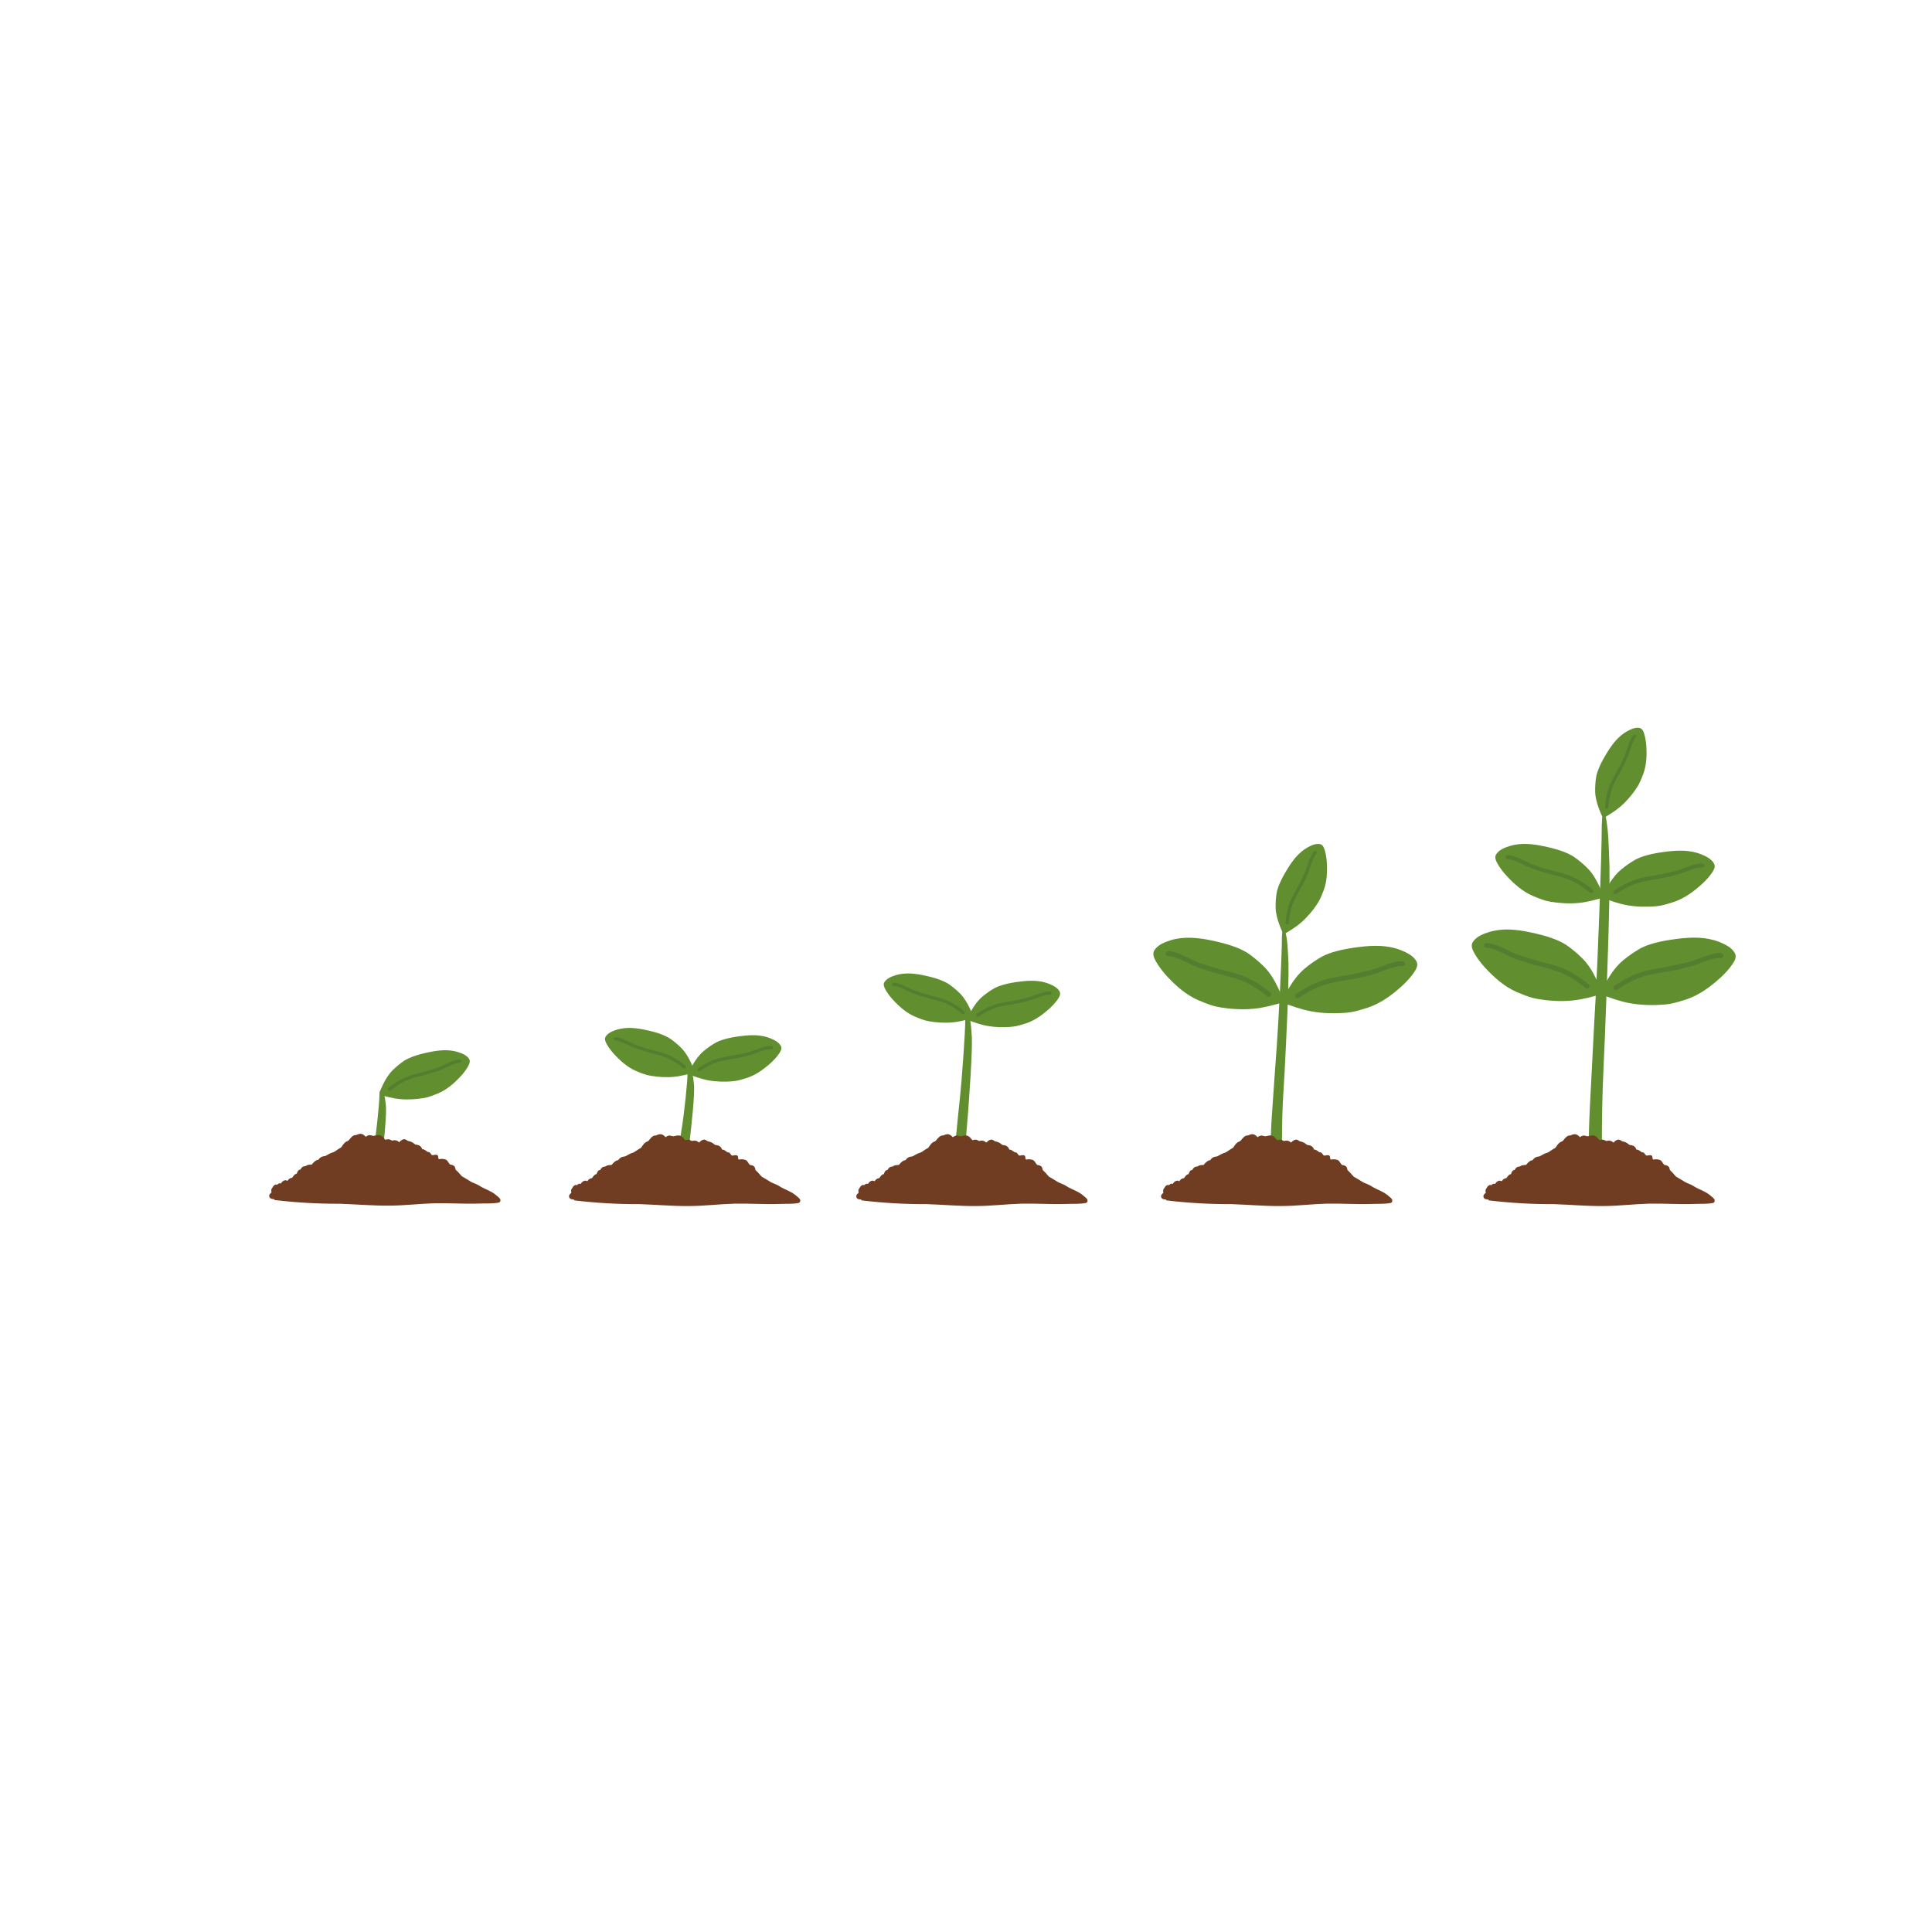 <svg xmlns="http://www.w3.org/2000/svg" xmlns:xlink="http://www.w3.org/1999/xlink" width="500" zoomAndPan="magnify" viewBox="0 0 375 375" height="500" preserveAspectRatio="xMidYMid meet" version="1.0"><defs><clipPath id="191ddb07fc"><path d="M 52.156 220 L 98 220 L 98 234.133 L 52.156 234.133 Z M 52.156 220 " clip-rule="nonzero"/></clipPath><clipPath id="4dd5e49dd8"><path d="M 110 220 L 156 220 L 156 234.133 L 110 234.133 Z M 110 220 " clip-rule="nonzero"/></clipPath><clipPath id="3f8856ee58"><path d="M 166 220 L 212 220 L 212 234.133 L 166 234.133 Z M 166 220 " clip-rule="nonzero"/></clipPath><clipPath id="4761c6c79e"><path d="M 225 220 L 271 220 L 271 234.133 L 225 234.133 Z M 225 220 " clip-rule="nonzero"/></clipPath><clipPath id="c83c599e3a"><path d="M 309 141.133 L 320 141.133 L 320 159 L 309 159 Z M 309 141.133 " clip-rule="nonzero"/></clipPath><clipPath id="8b9e9fc0de"><path d="M 287 220 L 333 220 L 333 234.133 L 287 234.133 Z M 287 220 " clip-rule="nonzero"/></clipPath></defs><path fill="#618f2f" d="M 73.773 212.41 C 73.648 212.238 73.641 212.031 73.73 211.844 C 73.91 211.41 74.105 210.98 74.312 210.555 C 74.809 209.523 75.406 208.527 76.223 207.719 C 76.91 207.043 77.656 206.426 78.453 205.887 C 78.996 205.551 79.586 205.285 80.188 205.062 C 81.199 204.691 82.25 204.441 83.305 204.219 C 85.113 203.84 87.039 203.637 88.836 204.188 C 89.652 204.449 90.551 204.773 91.043 205.52 C 91.363 206.012 91.07 206.586 90.816 207.039 C 90.441 207.703 89.969 208.301 89.457 208.863 C 88.199 210.223 86.773 211.488 85.059 212.215 C 84.371 212.504 83.668 212.777 82.949 212.984 C 82.348 213.129 81.73 213.219 81.117 213.285 C 79.586 213.453 78.023 213.461 76.508 213.18 C 75.852 213.059 75.195 212.91 74.551 212.723 C 74.34 212.688 73.906 212.602 73.773 212.41 Z M 73.773 212.41 " fill-opacity="1" fill-rule="nonzero"/><path fill="#557d2f" d="M 89.512 205.863 C 89.363 205.324 87.727 205.988 87.367 206.137 C 86.434 206.543 85.539 207.051 84.559 207.348 C 83.645 207.648 82.73 207.93 81.801 208.168 C 80.688 208.441 79.566 208.715 78.516 209.188 C 77.684 209.559 76.91 210.035 76.168 210.562 C 75.93 210.73 75.707 210.922 75.477 211.102 C 75.383 211.164 75.285 211.242 75.266 211.363 C 75.207 211.633 75.539 211.852 75.758 211.684 C 76.941 210.742 77.98 210.059 79.27 209.566 C 80.254 209.184 81.285 208.961 82.305 208.695 C 83.734 208.289 85.18 207.906 86.512 207.242 C 87.191 206.914 87.875 206.578 88.609 206.383 C 88.773 206.344 88.773 206.34 89.102 206.301 C 89.359 206.324 89.602 206.156 89.512 205.863 Z M 89.512 205.863 " fill-opacity="1" fill-rule="nonzero"/><path fill="#618f2f" d="M 74.922 214.844 C 74.891 214.461 74.758 213.184 74.641 212.805 C 74.609 212.699 74.34 211.723 73.984 211.746 C 73.625 211.77 73.715 212.344 73.648 212.461 C 73.656 214.25 72.941 220.539 72.652 222.32 C 72.375 223.953 72.168 225.586 71.91 227.219 C 71.75 228.262 71.582 229.305 71.508 230.348 C 71.488 230.648 71.473 230.945 71.465 231.246 C 71.461 231.379 71.449 231.516 71.562 231.637 C 71.793 231.891 72.32 231.922 72.75 231.938 C 73.117 231.957 73.504 231.914 73.586 231.664 C 73.68 231.359 73.656 231.047 73.668 230.738 C 73.68 230.066 73.684 229.395 73.727 228.727 C 73.805 227.391 74.004 226.051 74.168 224.715 C 74.398 222.586 75.035 216.977 74.922 214.844 Z M 74.922 214.844 " fill-opacity="1" fill-rule="nonzero"/><g clip-path="url(#191ddb07fc)"><path fill="#713d22" d="M 97.047 232.668 C 96.812 232.344 96.465 232.152 96.184 231.879 C 95.289 231.148 94.16 230.805 93.395 230.359 C 92.809 229.949 92.164 229.695 91.527 229.434 C 91.48 229.406 91.367 229.348 91.336 229.324 C 91.113 229.191 90.891 229.047 90.668 228.91 C 90.473 228.781 89.586 228.285 89.656 228.316 C 89.332 228 89.059 227.609 88.727 227.305 C 88.383 226.961 88.465 227.117 88.406 226.891 C 88.379 226.723 88.359 226.629 88.281 226.484 C 88.172 226.273 88.027 226.258 87.941 226.199 C 87.555 225.926 87.574 226.285 87.188 225.844 C 86.961 225.508 86.809 225.176 86.484 225.059 C 86.109 224.922 85.707 224.914 85.32 224.98 C 85.285 224.988 85.238 224.988 85.203 224.984 C 84.957 224.93 85.207 224.215 84.773 224.16 C 84.527 224.117 84.289 224.148 84.055 224.219 C 84.039 224.223 84.035 224.223 84.027 224.223 C 84.016 224.223 84.012 224.227 84 224.227 C 83.605 224.242 83.57 223.574 83.172 223.602 C 82.992 223.652 82.84 223.426 82.406 223.176 C 82.258 223.078 82.098 223.043 81.945 223.059 C 81.91 222.965 81.871 222.875 81.836 222.797 C 81.582 222.324 81.082 222.172 80.629 222.164 C 80.539 222.105 80.461 222.039 80.379 221.977 C 80.055 221.688 79.66 221.543 79.262 221.465 C 79.137 221.512 78.75 221.027 78.375 221.129 C 78.039 221.184 77.734 221.41 77.504 221.699 C 77.301 221.57 77.113 221.391 76.879 221.348 C 76.617 221.297 76.355 221.32 76.098 221.387 C 76.059 221.371 76.023 221.359 75.984 221.34 C 76.191 221.43 75.656 221.16 75.574 221.148 C 75.312 221.086 75.051 221.152 74.801 221.238 C 74.762 221.199 74.656 221.086 74.629 221.047 C 74.426 220.797 74.207 220.535 73.926 220.406 C 73.465 220.168 72.676 220.465 72.488 220.473 C 72.328 220.461 72.113 220.375 71.773 220.324 C 71.488 220.34 71.219 220.465 70.984 220.652 C 70.98 220.648 70.973 220.645 70.969 220.637 C 70.734 220.387 70.469 220.129 70.137 220.09 C 69.801 219.996 69.227 220.262 69.172 220.301 C 69.16 220.305 69.16 220.309 69.152 220.309 C 68.93 220.316 68.699 220.328 68.508 220.477 C 68.156 220.688 67.727 221.328 67.617 221.402 C 67.477 221.496 67.109 221.574 66.836 221.883 C 66.465 222.273 66.32 222.66 66.141 222.766 C 65.895 222.832 65.004 223.531 64.75 223.629 C 64.25 223.734 63.422 224.211 63.234 224.332 C 62.91 224.473 62.855 224.367 62.445 224.531 C 62.184 224.652 61.961 224.859 61.785 225.117 C 61.785 225.117 61.785 225.117 61.781 225.117 C 61.48 225.125 61.219 225.312 60.988 225.523 C 60.809 225.656 60.68 225.863 60.527 226.027 C 60.527 226.027 60.523 226.031 60.523 226.031 C 60.305 226.09 59.871 225.992 59.484 226.23 C 59.145 226.484 59.285 226.238 58.773 226.465 C 58.578 226.602 58.41 226.797 58.309 227.023 C 58.293 227.023 58.277 227.016 58.266 227.02 C 57.914 227.031 57.688 227.441 57.605 227.82 C 57.504 227.824 57.406 227.852 57.316 227.906 C 57.176 228.004 57.047 228.129 56.938 228.27 C 56.891 228.332 56.852 228.395 56.805 228.461 C 56.797 228.523 56.676 228.629 56.785 228.496 C 56.605 228.715 56.711 228.531 56.258 228.734 C 56.074 228.844 55.926 229.012 55.801 229.199 C 55.711 229.156 55.477 229.062 55.398 229.086 C 55.113 229.086 54.852 229.285 54.652 229.512 C 54.602 229.578 54.559 229.652 54.516 229.723 C 54.262 229.594 53.98 229.738 53.797 229.965 C 53.668 229.922 53.539 229.891 53.406 229.957 C 53.223 230.039 53.055 230.195 52.949 230.395 C 52.926 230.445 52.898 230.496 52.871 230.543 C 52.738 230.652 52.664 230.832 52.656 231.016 C 52.645 231.094 52.66 231.172 52.668 231.246 C 52.672 231.277 52.68 231.316 52.688 231.34 C 52.688 231.344 52.688 231.355 52.688 231.363 C 52.688 231.395 52.691 231.434 52.695 231.465 C 52.527 231.613 52.527 231.547 52.312 231.863 C 52.152 232.164 52.32 232.555 52.605 232.645 C 52.785 232.73 52.977 232.742 53.168 232.738 C 53.215 232.852 53.305 232.941 53.434 232.938 C 57.602 233.434 61.781 233.664 65.969 233.648 C 69.16 233.754 72.344 234.043 75.539 234.012 C 78.5 234.008 81.445 233.633 84.402 233.551 C 87.25 233.492 90.094 233.707 92.941 233.613 C 94.234 233.547 95.555 233.672 96.832 233.414 C 97.125 233.336 97.223 232.93 97.047 232.668 Z M 97.047 232.668 " fill-opacity="1" fill-rule="nonzero"/></g><path fill="#618f2f" d="M 133.781 208.457 C 133.676 208.273 133.68 208.066 133.785 207.891 C 134 207.469 134.23 207.059 134.469 206.652 C 135.051 205.668 135.727 204.723 136.609 203.984 C 137.348 203.367 138.141 202.816 138.98 202.344 C 139.555 202.051 140.16 201.836 140.781 201.668 C 141.82 201.379 142.883 201.215 143.957 201.086 C 145.793 200.855 147.727 200.816 149.473 201.512 C 150.266 201.84 151.133 202.234 151.562 203.02 C 151.84 203.535 151.504 204.086 151.211 204.516 C 150.781 205.145 150.266 205.703 149.711 206.223 C 148.344 207.469 146.816 208.613 145.051 209.199 C 144.34 209.43 143.621 209.645 142.887 209.789 C 142.273 209.887 141.652 209.922 141.031 209.941 C 139.488 209.98 137.934 209.855 136.445 209.453 C 135.801 209.277 135.16 209.074 134.535 208.84 C 134.328 208.781 133.902 208.656 133.781 208.457 Z M 133.781 208.457 " fill-opacity="1" fill-rule="nonzero"/><path fill="#557d2f" d="M 150.008 203.234 C 149.902 202.688 148.219 203.215 147.852 203.332 C 146.887 203.656 145.953 204.09 144.949 204.309 C 144.02 204.531 143.078 204.734 142.137 204.895 C 141.004 205.078 139.863 205.258 138.781 205.641 C 137.922 205.941 137.109 206.352 136.328 206.816 C 136.074 206.965 135.84 207.133 135.594 207.297 C 135.492 207.352 135.387 207.418 135.359 207.539 C 135.277 207.805 135.594 208.051 135.828 207.902 C 137.082 207.059 138.176 206.465 139.5 206.086 C 140.508 205.781 141.559 205.645 142.594 205.465 C 144.047 205.18 145.523 204.918 146.906 204.367 C 147.609 204.094 148.32 203.816 149.062 203.684 C 149.23 203.656 149.227 203.656 149.559 203.645 C 149.816 203.68 150.07 203.535 150.008 203.234 Z M 150.008 203.234 " fill-opacity="1" fill-rule="nonzero"/><path fill="#618f2f" d="M 134.629 208.082 C 134.75 207.91 134.766 207.703 134.672 207.516 C 134.496 207.082 134.305 206.652 134.102 206.227 C 133.609 205.195 133.023 204.199 132.219 203.391 C 131.543 202.715 130.805 202.098 130.02 201.559 C 129.48 201.223 128.898 200.957 128.305 200.734 C 127.301 200.363 126.266 200.109 125.223 199.891 C 123.434 199.508 121.531 199.309 119.754 199.852 C 118.945 200.113 118.059 200.438 117.57 201.184 C 117.254 201.676 117.539 202.25 117.789 202.703 C 118.16 203.367 118.629 203.965 119.129 204.531 C 120.367 205.891 121.777 207.156 123.473 207.887 C 124.152 208.18 124.844 208.449 125.559 208.656 C 126.152 208.801 126.762 208.891 127.371 208.961 C 128.887 209.133 130.426 209.133 131.93 208.855 C 132.578 208.738 133.23 208.586 133.863 208.402 C 134.066 208.363 134.492 208.273 134.629 208.082 Z M 134.629 208.082 " fill-opacity="1" fill-rule="nonzero"/><path fill="#557d2f" d="M 119.082 201.523 C 119.227 200.988 120.844 201.652 121.195 201.801 C 122.121 202.203 123.004 202.715 123.973 203.012 C 124.875 203.312 125.781 203.594 126.699 203.832 C 127.801 204.109 128.91 204.383 129.945 204.855 C 130.766 205.227 131.531 205.703 132.266 206.23 C 132.5 206.398 132.719 206.59 132.945 206.77 C 133.039 206.832 133.141 206.91 133.156 207.031 C 133.215 207.297 132.887 207.516 132.664 207.352 C 131.496 206.41 130.473 205.727 129.199 205.23 C 128.23 204.848 127.207 204.621 126.203 204.355 C 124.793 203.949 123.359 203.566 122.043 202.898 C 121.371 202.57 120.699 202.23 119.973 202.039 C 119.809 202 119.812 201.996 119.488 201.961 C 119.23 201.984 118.988 201.816 119.082 201.523 Z M 119.082 201.523 " fill-opacity="1" fill-rule="nonzero"/><path fill="#618f2f" d="M 134.719 210.727 C 134.688 210.344 134.559 209.066 134.441 208.688 C 134.406 208.582 134.141 207.605 133.781 207.629 C 133.422 207.652 133.512 208.227 133.445 208.344 C 133.453 210.133 132.738 216.422 132.453 218.203 C 132.172 219.836 131.965 221.469 131.707 223.102 C 131.547 224.145 131.379 225.188 131.305 226.23 C 131.285 226.531 131.27 226.828 131.262 227.129 C 131.258 227.262 131.25 227.398 131.359 227.52 C 131.59 227.773 132.117 227.805 132.547 227.82 C 132.914 227.84 133.301 227.797 133.383 227.547 C 133.477 227.242 133.453 226.93 133.465 226.621 C 133.477 225.949 133.48 225.277 133.523 224.609 C 133.602 223.273 133.801 221.934 133.965 220.598 C 134.195 218.473 134.836 212.859 134.719 210.727 Z M 134.719 210.727 " fill-opacity="1" fill-rule="nonzero"/><g clip-path="url(#4dd5e49dd8)"><path fill="#713d22" d="M 155.246 232.746 C 155.012 232.418 154.664 232.227 154.383 231.957 C 153.488 231.223 152.359 230.883 151.594 230.438 C 151.008 230.027 150.363 229.773 149.727 229.512 C 149.68 229.484 149.566 229.426 149.535 229.402 C 149.312 229.27 149.09 229.125 148.867 228.984 C 148.672 228.859 147.789 228.363 147.859 228.391 C 147.531 228.078 147.258 227.688 146.926 227.383 C 146.586 227.039 146.664 227.195 146.609 226.965 C 146.578 226.797 146.562 226.707 146.48 226.559 C 146.371 226.352 146.227 226.336 146.141 226.273 C 145.754 226.004 145.777 226.363 145.387 225.918 C 145.16 225.582 145.012 225.25 144.688 225.137 C 144.309 225 143.906 224.992 143.52 225.059 C 143.484 225.062 143.438 225.062 143.402 225.059 C 143.156 225.008 143.406 224.293 142.973 224.238 C 142.727 224.195 142.488 224.227 142.254 224.297 C 142.238 224.297 142.234 224.297 142.227 224.297 C 142.215 224.297 142.215 224.301 142.199 224.301 C 141.805 224.32 141.77 223.652 141.371 223.676 C 141.191 223.73 141.039 223.504 140.605 223.254 C 140.457 223.152 140.297 223.121 140.145 223.137 C 140.109 223.043 140.07 222.953 140.035 222.871 C 139.781 222.402 139.281 222.25 138.828 222.242 C 138.742 222.184 138.66 222.117 138.578 222.055 C 138.254 221.766 137.859 221.621 137.461 221.543 C 137.336 221.586 136.949 221.105 136.574 221.207 C 136.238 221.262 135.934 221.488 135.703 221.773 C 135.5 221.648 135.312 221.465 135.078 221.426 C 134.816 221.375 134.555 221.398 134.297 221.465 C 134.258 221.449 134.223 221.438 134.188 221.414 C 134.395 221.508 133.855 221.238 133.773 221.227 C 133.516 221.164 133.25 221.227 133 221.316 C 132.961 221.273 132.855 221.164 132.828 221.125 C 132.625 220.871 132.406 220.613 132.125 220.484 C 131.664 220.246 130.879 220.543 130.688 220.551 C 130.531 220.535 130.312 220.453 129.973 220.402 C 129.688 220.414 129.418 220.543 129.184 220.727 C 129.18 220.727 129.172 220.723 129.168 220.715 C 128.934 220.465 128.668 220.207 128.336 220.168 C 128 220.074 127.426 220.34 127.371 220.379 C 127.363 220.383 127.359 220.387 127.352 220.387 C 127.129 220.391 126.898 220.406 126.707 220.555 C 126.355 220.766 125.926 221.406 125.816 221.48 C 125.676 221.574 125.309 221.652 125.035 221.961 C 124.664 222.348 124.52 222.738 124.34 222.844 C 124.094 222.91 123.203 223.605 122.949 223.703 C 122.449 223.812 121.625 224.289 121.434 224.41 C 121.109 224.551 121.055 224.441 120.645 224.605 C 120.383 224.727 120.16 224.938 119.984 225.195 C 119.684 225.199 119.418 225.391 119.188 225.602 C 119.008 225.734 118.879 225.938 118.727 226.105 C 118.727 226.105 118.723 226.105 118.723 226.105 C 118.504 226.168 118.07 226.07 117.684 226.309 C 117.344 226.559 117.484 226.316 116.973 226.543 C 116.777 226.676 116.609 226.871 116.508 227.102 C 116.492 227.102 116.477 227.094 116.465 227.098 C 116.113 227.105 115.887 227.52 115.805 227.898 C 115.703 227.902 115.605 227.93 115.516 227.984 C 115.375 228.082 115.246 228.203 115.137 228.344 C 115.09 228.41 115.051 228.473 115.008 228.539 C 114.996 228.602 114.875 228.703 114.984 228.574 C 114.805 228.793 114.91 228.605 114.457 228.812 C 114.273 228.918 114.125 229.086 114 229.273 C 113.91 229.234 113.676 229.141 113.598 229.164 C 113.312 229.164 113.051 229.363 112.852 229.59 C 112.801 229.652 112.758 229.727 112.719 229.801 C 112.465 229.672 112.18 229.816 111.996 230.043 C 111.867 230 111.738 229.969 111.609 230.035 C 111.422 230.117 111.254 230.273 111.148 230.473 C 111.125 230.523 111.102 230.574 111.07 230.621 C 110.938 230.727 110.867 230.91 110.855 231.094 C 110.844 231.172 110.859 231.246 110.867 231.32 C 110.871 231.355 110.879 231.391 110.887 231.414 C 110.887 231.422 110.887 231.434 110.887 231.438 C 110.887 231.473 110.891 231.508 110.895 231.543 C 110.73 231.691 110.727 231.625 110.512 231.938 C 110.352 232.242 110.52 232.629 110.805 232.723 C 110.984 232.809 111.176 232.82 111.367 232.816 C 111.414 232.93 111.504 233.02 111.633 233.012 C 115.801 233.508 119.98 233.742 124.168 233.723 C 127.359 233.832 130.543 234.121 133.738 234.09 C 136.699 234.086 139.645 233.711 142.605 233.629 C 145.449 233.57 148.297 233.785 151.141 233.691 C 152.434 233.625 153.754 233.746 155.031 233.492 C 155.32 233.414 155.422 233.008 155.246 232.746 Z M 155.246 232.746 " fill-opacity="1" fill-rule="nonzero"/></g><path fill="#618f2f" d="M 187.887 197.887 C 187.781 197.703 187.785 197.496 187.891 197.32 C 188.105 196.898 188.336 196.488 188.574 196.082 C 189.156 195.098 189.832 194.152 190.715 193.414 C 191.453 192.797 192.25 192.246 193.086 191.773 C 193.66 191.48 194.266 191.266 194.887 191.098 C 195.926 190.809 196.992 190.645 198.062 190.516 C 199.898 190.285 201.832 190.246 203.578 190.941 C 204.371 191.27 205.238 191.664 205.668 192.449 C 205.945 192.969 205.609 193.516 205.32 193.945 C 204.887 194.574 204.371 195.133 203.816 195.652 C 202.453 196.898 200.926 198.043 199.156 198.629 C 198.445 198.859 197.727 199.074 196.992 199.219 C 196.379 199.316 195.758 199.352 195.137 199.371 C 193.594 199.41 192.043 199.285 190.551 198.883 C 189.906 198.707 189.266 198.504 188.641 198.27 C 188.434 198.211 188.008 198.086 187.887 197.887 Z M 187.887 197.887 " fill-opacity="1" fill-rule="nonzero"/><path fill="#557d2f" d="M 204.113 192.66 C 204.008 192.113 202.324 192.641 201.957 192.758 C 200.992 193.086 200.059 193.516 199.055 193.734 C 198.125 193.957 197.184 194.16 196.242 194.324 C 195.109 194.504 193.969 194.684 192.887 195.066 C 192.027 195.367 191.215 195.777 190.434 196.242 C 190.18 196.391 189.945 196.562 189.699 196.723 C 189.598 196.777 189.492 196.848 189.465 196.965 C 189.383 197.23 189.699 197.477 189.934 197.328 C 191.188 196.488 192.281 195.895 193.605 195.512 C 194.613 195.207 195.664 195.07 196.699 194.895 C 198.152 194.609 199.629 194.348 201.012 193.793 C 201.715 193.52 202.426 193.242 203.168 193.109 C 203.336 193.086 203.332 193.082 203.664 193.07 C 203.922 193.105 204.176 192.961 204.113 192.66 Z M 204.113 192.66 " fill-opacity="1" fill-rule="nonzero"/><path fill="#618f2f" d="M 188.734 197.512 C 188.855 197.34 188.871 197.133 188.781 196.945 C 188.602 196.512 188.41 196.082 188.207 195.656 C 187.715 194.625 187.129 193.629 186.324 192.82 C 185.648 192.145 184.91 191.527 184.125 190.988 C 183.586 190.652 183.004 190.387 182.41 190.164 C 181.406 189.793 180.371 189.539 179.328 189.32 C 177.539 188.938 175.637 188.738 173.859 189.281 C 173.051 189.543 172.164 189.867 171.676 190.613 C 171.363 191.105 171.645 191.68 171.895 192.133 C 172.266 192.797 172.734 193.395 173.234 193.961 C 174.473 195.32 175.883 196.586 177.578 197.316 C 178.258 197.609 178.949 197.879 179.664 198.086 C 180.258 198.23 180.867 198.32 181.477 198.391 C 182.992 198.562 184.531 198.562 186.035 198.285 C 186.684 198.168 187.336 198.016 187.973 197.832 C 188.172 197.789 188.598 197.703 188.734 197.512 Z M 188.734 197.512 " fill-opacity="1" fill-rule="nonzero"/><path fill="#557d2f" d="M 173.188 190.953 C 173.332 190.418 174.949 191.082 175.301 191.23 C 176.227 191.633 177.109 192.145 178.078 192.441 C 178.98 192.742 179.887 193.023 180.805 193.262 C 181.906 193.539 183.016 193.812 184.051 194.285 C 184.871 194.656 185.637 195.133 186.371 195.66 C 186.605 195.828 186.824 196.02 187.051 196.199 C 187.145 196.262 187.246 196.34 187.262 196.461 C 187.32 196.727 186.992 196.945 186.77 196.781 C 185.602 195.84 184.578 195.156 183.305 194.66 C 182.336 194.277 181.312 194.051 180.309 193.785 C 178.898 193.379 177.469 192.996 176.148 192.328 C 175.48 192 174.805 191.66 174.078 191.469 C 173.914 191.43 173.918 191.426 173.594 191.391 C 173.336 191.41 173.098 191.246 173.188 190.953 Z M 173.188 190.953 " fill-opacity="1" fill-rule="nonzero"/><path fill="#618f2f" d="M 188.637 201.348 C 188.602 200.77 188.473 198.844 188.355 198.273 C 188.32 198.109 188.055 196.633 187.695 196.676 C 187.34 196.711 187.426 197.574 187.363 197.754 C 187.371 200.453 186.652 209.941 186.367 212.625 C 186.086 215.082 185.883 217.547 185.621 220.004 C 185.461 221.578 185.293 223.148 185.219 224.727 C 185.199 225.176 185.184 225.629 185.176 226.078 C 185.172 226.277 185.164 226.488 185.273 226.668 C 185.504 227.051 186.031 227.098 186.465 227.117 C 186.828 227.148 187.215 227.082 187.301 226.703 C 187.395 226.246 187.371 225.773 187.379 225.309 C 187.395 224.297 187.395 223.285 187.438 222.273 C 187.516 220.254 187.715 218.238 187.879 216.227 C 188.109 213.023 188.75 204.562 188.637 201.348 Z M 188.637 201.348 " fill-opacity="1" fill-rule="nonzero"/><g clip-path="url(#3f8856ee58)"><path fill="#713d22" d="M 211.004 232.746 C 210.77 232.418 210.422 232.227 210.141 231.957 C 209.246 231.223 208.117 230.883 207.352 230.438 C 206.766 230.027 206.121 229.773 205.484 229.512 C 205.438 229.484 205.32 229.426 205.293 229.402 C 205.066 229.27 204.848 229.125 204.625 228.984 C 204.43 228.859 203.543 228.363 203.613 228.391 C 203.285 228.078 203.016 227.688 202.684 227.383 C 202.34 227.039 202.422 227.195 202.363 226.965 C 202.336 226.797 202.316 226.707 202.238 226.559 C 202.129 226.352 201.984 226.336 201.898 226.273 C 201.512 226.004 201.531 226.363 201.145 225.918 C 200.918 225.582 200.766 225.25 200.441 225.137 C 200.066 225 199.664 224.992 199.277 225.059 C 199.242 225.062 199.191 225.062 199.16 225.059 C 198.914 225.008 199.164 224.293 198.727 224.238 C 198.484 224.195 198.242 224.227 198.012 224.297 C 197.996 224.297 197.988 224.297 197.984 224.297 C 197.973 224.297 197.969 224.301 197.957 224.301 C 197.562 224.32 197.523 223.652 197.129 223.676 C 196.945 223.73 196.797 223.504 196.363 223.254 C 196.215 223.152 196.055 223.121 195.902 223.137 C 195.867 223.043 195.828 222.953 195.789 222.871 C 195.535 222.402 195.039 222.25 194.586 222.242 C 194.496 222.184 194.418 222.117 194.332 222.055 C 194.008 221.766 193.617 221.621 193.219 221.543 C 193.094 221.586 192.707 221.105 192.332 221.207 C 191.996 221.262 191.691 221.488 191.461 221.773 C 191.258 221.648 191.07 221.465 190.836 221.426 C 190.574 221.375 190.309 221.398 190.055 221.465 C 190.016 221.449 189.98 221.438 189.941 221.414 C 190.148 221.508 189.613 221.238 189.531 221.227 C 189.27 221.164 189.008 221.227 188.758 221.316 C 188.719 221.273 188.613 221.164 188.586 221.125 C 188.383 220.871 188.164 220.613 187.879 220.484 C 187.422 220.246 186.633 220.543 186.445 220.551 C 186.285 220.535 186.07 220.453 185.727 220.402 C 185.445 220.414 185.172 220.543 184.941 220.727 C 184.938 220.727 184.93 220.723 184.926 220.715 C 184.688 220.465 184.426 220.207 184.094 220.168 C 183.758 220.074 183.184 220.34 183.129 220.379 C 183.117 220.383 183.113 220.387 183.109 220.387 C 182.883 220.391 182.656 220.406 182.465 220.555 C 182.113 220.766 181.68 221.406 181.574 221.48 C 181.434 221.574 181.066 221.652 180.793 221.961 C 180.422 222.348 180.277 222.738 180.098 222.844 C 179.852 222.91 178.961 223.605 178.707 223.703 C 178.207 223.812 177.379 224.289 177.191 224.41 C 176.867 224.551 176.812 224.441 176.402 224.605 C 176.141 224.727 175.918 224.938 175.742 225.195 C 175.742 225.195 175.742 225.195 175.738 225.195 C 175.438 225.199 175.176 225.391 174.945 225.602 C 174.762 225.734 174.637 225.938 174.484 226.105 C 174.484 226.105 174.48 226.105 174.48 226.105 C 174.262 226.168 173.828 226.07 173.441 226.309 C 173.098 226.559 173.242 226.316 172.727 226.543 C 172.535 226.676 172.367 226.871 172.266 227.102 C 172.25 227.102 172.234 227.094 172.219 227.098 C 171.871 227.105 171.645 227.52 171.562 227.898 C 171.461 227.902 171.363 227.93 171.27 227.984 C 171.129 228.082 171.004 228.203 170.895 228.344 C 170.848 228.41 170.805 228.473 170.762 228.539 C 170.754 228.602 170.633 228.703 170.738 228.574 C 170.562 228.793 170.668 228.605 170.215 228.812 C 170.031 228.918 169.883 229.086 169.758 229.273 C 169.668 229.234 169.434 229.141 169.355 229.164 C 169.07 229.164 168.809 229.363 168.609 229.59 C 168.559 229.652 168.516 229.727 168.473 229.801 C 168.219 229.672 167.938 229.816 167.754 230.043 C 167.625 230 167.496 229.969 167.363 230.035 C 167.176 230.117 167.012 230.273 166.906 230.473 C 166.883 230.523 166.855 230.574 166.828 230.621 C 166.695 230.727 166.621 230.91 166.613 231.094 C 166.602 231.172 166.617 231.246 166.625 231.32 C 166.629 231.355 166.637 231.391 166.641 231.414 C 166.641 231.422 166.641 231.434 166.641 231.438 C 166.641 231.473 166.648 231.508 166.652 231.543 C 166.484 231.691 166.48 231.625 166.27 231.938 C 166.109 232.242 166.273 232.629 166.562 232.723 C 166.742 232.809 166.934 232.82 167.125 232.816 C 167.172 232.93 167.262 233.02 167.391 233.012 C 171.559 233.508 175.734 233.742 179.922 233.723 C 183.113 233.832 186.301 234.121 189.496 234.09 C 192.457 234.086 195.402 233.711 198.359 233.629 C 201.203 233.57 204.051 233.785 206.895 233.691 C 208.188 233.625 209.508 233.746 210.789 233.492 C 211.078 233.414 211.176 233.008 211.004 232.746 Z M 211.004 232.746 " fill-opacity="1" fill-rule="nonzero"/></g><path fill="#618f2f" d="M 249.305 181.16 C 249.098 181.129 248.938 180.996 248.867 180.801 C 248.676 180.375 248.496 179.934 248.332 179.492 C 247.934 178.422 247.621 177.301 247.598 176.148 C 247.582 175.184 247.648 174.215 247.805 173.266 C 247.934 172.637 248.148 172.023 248.402 171.438 C 248.832 170.445 249.367 169.504 249.938 168.586 C 250.906 167.004 252.086 165.465 253.715 164.531 C 254.469 164.117 255.316 163.684 256.199 163.84 C 256.773 163.945 256.992 164.555 257.141 165.051 C 257.359 165.781 257.469 166.539 257.527 167.297 C 257.645 169.145 257.578 171.059 256.926 172.809 C 256.66 173.512 256.375 174.207 256.027 174.875 C 255.723 175.414 255.359 175.922 254.988 176.422 C 254.055 177.652 252.988 178.793 251.742 179.707 C 251.203 180.102 250.641 180.477 250.066 180.816 C 249.898 180.938 249.535 181.191 249.305 181.16 Z M 249.305 181.16 " fill-opacity="1" fill-rule="nonzero"/><path fill="#557d2f" d="M 255.395 165.184 C 254.902 164.922 254.262 166.57 254.121 166.934 C 253.77 167.898 253.523 168.898 253.066 169.816 C 252.652 170.684 252.227 171.547 251.758 172.391 C 251.191 173.391 250.617 174.398 250.238 175.488 C 249.934 176.348 249.746 177.242 249.617 178.145 C 249.574 178.434 249.559 178.73 249.527 179.02 C 249.508 179.137 249.496 179.258 249.574 179.355 C 249.727 179.586 250.113 179.492 250.148 179.215 C 250.281 177.707 250.5 176.477 251.031 175.199 C 251.426 174.219 251.977 173.312 252.484 172.387 C 253.172 171.066 253.891 169.75 254.324 168.32 C 254.551 167.598 254.781 166.867 255.148 166.203 C 255.23 166.055 255.227 166.055 255.426 165.789 C 255.617 165.609 255.664 165.32 255.395 165.184 Z M 255.395 165.184 " fill-opacity="1" fill-rule="nonzero"/><path fill="#618f2f" d="M 250.094 186.945 C 250.059 186.121 249.93 183.379 249.812 182.57 C 249.781 182.34 249.512 180.242 249.156 180.297 C 248.797 180.348 248.883 181.574 248.82 181.832 C 248.828 185.672 248.113 199.168 247.824 202.988 C 247.543 206.484 247.34 209.988 247.078 213.488 C 246.918 215.727 246.754 217.961 246.68 220.203 C 246.66 220.844 246.641 221.488 246.637 222.129 C 246.633 222.414 246.621 222.711 246.73 222.965 C 246.961 223.512 247.492 223.582 247.922 223.605 C 248.285 223.648 248.672 223.555 248.758 223.016 C 248.852 222.363 248.828 221.691 248.836 221.027 C 248.852 219.586 248.855 218.152 248.898 216.711 C 248.973 213.836 249.176 210.969 249.34 208.102 C 249.57 203.555 250.207 191.516 250.094 186.945 Z M 250.094 186.945 " fill-opacity="1" fill-rule="nonzero"/><path fill="#618f2f" d="M 249.117 194.508 C 248.961 194.242 248.969 193.941 249.121 193.684 C 249.438 193.074 249.762 192.473 250.113 191.887 C 250.961 190.457 251.941 189.086 253.223 188.016 C 254.293 187.117 255.449 186.316 256.668 185.633 C 257.496 185.207 258.383 184.898 259.277 184.652 C 260.789 184.234 262.34 183.992 263.895 183.801 C 266.555 183.469 269.367 183.414 271.902 184.422 C 273.055 184.898 274.316 185.473 274.941 186.613 C 275.344 187.363 274.855 188.164 274.43 188.785 C 273.805 189.695 273.051 190.512 272.246 191.262 C 270.266 193.078 268.047 194.738 265.477 195.586 C 264.445 195.922 263.398 196.238 262.332 196.441 C 261.441 196.586 260.539 196.637 259.637 196.66 C 257.402 196.723 255.145 196.539 252.977 195.953 C 252.043 195.703 251.109 195.406 250.203 195.062 C 249.91 194.98 249.293 194.801 249.117 194.508 Z M 249.117 194.508 " fill-opacity="1" fill-rule="nonzero"/><path fill="#557d2f" d="M 272.684 186.922 C 272.535 186.129 270.09 186.895 269.555 187.062 C 268.152 187.539 266.797 188.168 265.34 188.48 C 263.984 188.801 262.621 189.098 261.25 189.332 C 259.605 189.598 257.949 189.855 256.375 190.418 C 255.125 190.848 253.945 191.453 252.812 192.125 C 252.441 192.34 252.098 192.586 251.746 192.82 C 251.598 192.902 251.445 193 251.402 193.176 C 251.285 193.559 251.742 193.918 252.082 193.699 C 253.906 192.477 255.496 191.613 257.418 191.055 C 258.883 190.617 260.406 190.418 261.91 190.156 C 264.023 189.738 266.164 189.359 268.176 188.559 C 269.195 188.16 270.227 187.758 271.312 187.566 C 271.555 187.531 271.551 187.52 272.031 187.508 C 272.41 187.562 272.777 187.355 272.684 186.922 Z M 272.684 186.922 " fill-opacity="1" fill-rule="nonzero"/><path fill="#618f2f" d="M 248.855 194.445 C 249.031 194.195 249.047 193.895 248.918 193.629 C 248.66 192.992 248.387 192.371 248.09 191.754 C 247.379 190.254 246.52 188.805 245.352 187.633 C 244.371 186.656 243.301 185.754 242.156 184.973 C 241.375 184.484 240.531 184.098 239.668 183.777 C 238.215 183.238 236.707 182.871 235.188 182.551 C 232.594 181.996 229.824 181.707 227.246 182.496 C 226.07 182.875 224.777 183.348 224.066 184.434 C 223.609 185.145 224.023 185.984 224.387 186.641 C 224.93 187.602 225.605 188.473 226.332 189.293 C 228.129 191.266 230.18 193.105 232.641 194.164 C 233.633 194.586 234.637 194.988 235.672 195.281 C 236.535 195.496 237.422 195.625 238.305 195.727 C 240.504 195.969 242.742 195.98 244.926 195.574 C 245.867 195.402 246.812 195.184 247.734 194.918 C 248.035 194.852 248.66 194.727 248.855 194.445 Z M 248.855 194.445 " fill-opacity="1" fill-rule="nonzero"/><path fill="#557d2f" d="M 226.27 184.922 C 226.484 184.141 228.828 185.105 229.344 185.324 C 230.688 185.914 231.969 186.652 233.379 187.086 C 234.688 187.516 236.004 187.926 237.336 188.277 C 238.934 188.676 240.547 189.074 242.055 189.762 C 243.246 190.301 244.359 190.996 245.422 191.762 C 245.766 192.008 246.082 192.281 246.414 192.543 C 246.551 192.637 246.695 192.75 246.719 192.926 C 246.801 193.32 246.324 193.633 246.004 193.395 C 244.305 192.023 242.816 191.031 240.969 190.312 C 239.559 189.754 238.074 189.426 236.613 189.039 C 234.566 188.449 232.484 187.895 230.578 186.926 C 229.602 186.445 228.617 185.961 227.57 185.68 C 227.332 185.621 227.336 185.609 226.863 185.562 C 226.484 185.586 226.141 185.348 226.27 184.922 Z M 226.27 184.922 " fill-opacity="1" fill-rule="nonzero"/><g clip-path="url(#4761c6c79e)"><path fill="#713d22" d="M 270.156 232.746 C 269.922 232.418 269.574 232.227 269.293 231.957 C 268.398 231.223 267.27 230.883 266.504 230.438 C 265.918 230.027 265.273 229.773 264.633 229.512 C 264.59 229.484 264.473 229.426 264.445 229.402 C 264.219 229.27 264 229.125 263.777 228.984 C 263.582 228.859 262.695 228.363 262.766 228.391 C 262.438 228.078 262.168 227.688 261.836 227.383 C 261.492 227.039 261.574 227.195 261.516 226.965 C 261.488 226.797 261.469 226.707 261.391 226.559 C 261.281 226.352 261.137 226.336 261.047 226.273 C 260.664 226.004 260.684 226.363 260.297 225.918 C 260.07 225.582 259.918 225.25 259.594 225.137 C 259.219 225 258.816 224.992 258.43 225.059 C 258.395 225.062 258.344 225.062 258.312 225.059 C 258.066 225.008 258.316 224.293 257.879 224.238 C 257.637 224.195 257.395 224.227 257.164 224.297 C 257.148 224.297 257.141 224.297 257.137 224.297 C 257.125 224.297 257.121 224.301 257.109 224.301 C 256.715 224.32 256.676 223.652 256.281 223.676 C 256.098 223.73 255.949 223.504 255.516 223.254 C 255.367 223.152 255.207 223.121 255.055 223.137 C 255.02 223.043 254.98 222.953 254.941 222.871 C 254.688 222.402 254.191 222.25 253.738 222.242 C 253.648 222.184 253.57 222.117 253.484 222.055 C 253.16 221.766 252.766 221.621 252.371 221.543 C 252.246 221.586 251.859 221.105 251.484 221.207 C 251.148 221.262 250.844 221.488 250.613 221.773 C 250.406 221.648 250.223 221.465 249.988 221.426 C 249.727 221.375 249.461 221.398 249.203 221.465 C 249.168 221.449 249.133 221.438 249.094 221.414 C 249.301 221.508 248.766 221.238 248.684 221.227 C 248.422 221.164 248.16 221.227 247.91 221.316 C 247.871 221.273 247.766 221.164 247.738 221.125 C 247.535 220.871 247.316 220.613 247.031 220.484 C 246.574 220.246 245.785 220.543 245.594 220.551 C 245.438 220.535 245.223 220.453 244.879 220.402 C 244.598 220.414 244.324 220.543 244.094 220.727 C 244.09 220.727 244.082 220.723 244.078 220.715 C 243.84 220.465 243.578 220.207 243.246 220.168 C 242.91 220.074 242.336 220.34 242.281 220.379 C 242.27 220.383 242.266 220.387 242.262 220.387 C 242.035 220.391 241.809 220.406 241.617 220.555 C 241.266 220.766 240.832 221.406 240.727 221.48 C 240.586 221.574 240.219 221.652 239.945 221.961 C 239.574 222.348 239.43 222.738 239.25 222.844 C 239.004 222.91 238.113 223.605 237.859 223.703 C 237.359 223.812 236.531 224.289 236.344 224.41 C 236.02 224.551 235.965 224.441 235.555 224.605 C 235.293 224.727 235.07 224.938 234.895 225.195 C 234.895 225.195 234.895 225.195 234.891 225.195 C 234.59 225.199 234.328 225.391 234.098 225.602 C 233.914 225.734 233.789 225.938 233.637 226.105 C 233.637 226.105 233.633 226.105 233.633 226.105 C 233.414 226.168 232.98 226.07 232.594 226.309 C 232.25 226.559 232.395 226.316 231.879 226.543 C 231.688 226.676 231.52 226.871 231.414 227.102 C 231.402 227.102 231.387 227.094 231.371 227.098 C 231.023 227.105 230.797 227.52 230.715 227.898 C 230.613 227.902 230.512 227.93 230.422 227.984 C 230.281 228.082 230.156 228.203 230.047 228.344 C 230 228.41 229.957 228.473 229.914 228.539 C 229.906 228.602 229.785 228.703 229.891 228.574 C 229.715 228.793 229.82 228.605 229.367 228.812 C 229.184 228.918 229.031 229.086 228.91 229.273 C 228.82 229.234 228.586 229.141 228.508 229.164 C 228.223 229.164 227.961 229.363 227.762 229.59 C 227.711 229.652 227.668 229.727 227.625 229.801 C 227.371 229.672 227.09 229.816 226.902 230.043 C 226.777 230 226.648 229.969 226.516 230.035 C 226.328 230.117 226.164 230.273 226.059 230.473 C 226.035 230.523 226.008 230.574 225.98 230.621 C 225.848 230.727 225.773 230.91 225.766 231.094 C 225.754 231.172 225.77 231.246 225.777 231.32 C 225.781 231.355 225.789 231.391 225.793 231.414 C 225.793 231.422 225.793 231.434 225.793 231.438 C 225.793 231.473 225.801 231.508 225.805 231.543 C 225.637 231.691 225.633 231.625 225.422 231.938 C 225.262 232.242 225.426 232.629 225.715 232.723 C 225.895 232.809 226.086 232.82 226.277 232.816 C 226.324 232.93 226.414 233.02 226.543 233.012 C 230.711 233.508 234.887 233.742 239.074 233.723 C 242.266 233.832 245.453 234.121 248.648 234.09 C 251.609 234.086 254.555 233.711 257.512 233.629 C 260.355 233.57 263.203 233.785 266.047 233.691 C 267.34 233.625 268.66 233.746 269.941 233.492 C 270.23 233.414 270.332 233.008 270.156 232.746 Z M 270.156 232.746 " fill-opacity="1" fill-rule="nonzero"/></g><g clip-path="url(#c83c599e3a)"><path fill="#618f2f" d="M 311.324 158.613 C 311.117 158.586 310.957 158.453 310.887 158.258 C 310.695 157.828 310.516 157.391 310.352 156.949 C 309.953 155.875 309.641 154.758 309.617 153.605 C 309.602 152.641 309.668 151.672 309.824 150.723 C 309.953 150.09 310.168 149.48 310.422 148.895 C 310.852 147.902 311.387 146.961 311.957 146.043 C 312.926 144.461 314.105 142.922 315.734 141.988 C 316.488 141.574 317.336 141.141 318.219 141.297 C 318.793 141.402 319.012 142.012 319.16 142.508 C 319.379 143.234 319.488 143.996 319.547 144.754 C 319.668 146.602 319.598 148.516 318.945 150.266 C 318.68 150.969 318.395 151.664 318.051 152.328 C 317.742 152.871 317.379 153.379 317.008 153.875 C 316.074 155.109 315.008 156.25 313.762 157.16 C 313.223 157.559 312.66 157.934 312.086 158.273 C 311.918 158.391 311.555 158.645 311.324 158.613 Z M 311.324 158.613 " fill-opacity="1" fill-rule="nonzero"/></g><path fill="#557d2f" d="M 317.414 142.641 C 316.922 142.379 316.281 144.023 316.141 144.387 C 315.789 145.352 315.543 146.352 315.086 147.27 C 314.672 148.141 314.246 149 313.777 149.844 C 313.211 150.844 312.637 151.852 312.258 152.941 C 311.953 153.801 311.766 154.695 311.637 155.598 C 311.594 155.887 311.578 156.184 311.547 156.473 C 311.527 156.59 311.516 156.711 311.594 156.809 C 311.746 157.039 312.133 156.949 312.168 156.668 C 312.301 155.16 312.52 153.93 313.051 152.652 C 313.445 151.672 313.996 150.766 314.504 149.84 C 315.191 148.52 315.91 147.203 316.344 145.773 C 316.57 145.051 316.801 144.32 317.168 143.656 C 317.25 143.508 317.246 143.508 317.445 143.242 C 317.637 143.062 317.684 142.773 317.414 142.641 Z M 317.414 142.641 " fill-opacity="1" fill-rule="nonzero"/><path fill="#618f2f" d="M 312.398 168.145 C 312.359 166.852 312.207 162.566 312.066 161.297 C 312.027 160.93 311.711 157.652 311.293 157.734 C 310.879 157.82 310.977 159.738 310.902 160.141 C 310.91 166.152 310.07 187.273 309.734 193.25 C 309.406 198.723 309.164 204.207 308.863 209.684 C 308.676 213.184 308.477 216.688 308.395 220.203 C 308.367 221.203 308.352 222.207 308.34 223.211 C 308.336 223.656 308.324 224.125 308.453 224.527 C 308.727 225.375 309.344 225.488 309.848 225.527 C 310.273 225.594 310.73 225.445 310.828 224.609 C 310.938 223.582 310.906 222.535 310.922 221.5 C 310.934 219.25 310.941 216.996 310.992 214.75 C 311.082 210.25 311.316 205.762 311.508 201.273 C 311.781 194.141 312.531 175.301 312.398 168.145 Z M 312.398 168.145 " fill-opacity="1" fill-rule="nonzero"/><path fill="#618f2f" d="M 310.922 192.918 C 310.762 192.652 310.77 192.352 310.922 192.094 C 311.238 191.484 311.566 190.883 311.918 190.297 C 312.762 188.867 313.746 187.492 315.023 186.422 C 316.098 185.527 317.254 184.727 318.469 184.039 C 319.297 183.617 320.184 183.305 321.078 183.062 C 322.59 182.645 324.141 182.402 325.695 182.211 C 328.359 181.879 331.168 181.824 333.707 182.828 C 334.855 183.305 336.117 183.883 336.742 185.023 C 337.145 185.773 336.656 186.574 336.23 187.195 C 335.605 188.105 334.852 188.918 334.047 189.672 C 332.066 191.488 329.848 193.148 327.277 193.996 C 326.246 194.332 325.199 194.648 324.133 194.852 C 323.246 194.992 322.344 195.047 321.441 195.07 C 319.207 195.133 316.945 194.949 314.781 194.363 C 313.844 194.109 312.914 193.816 312.008 193.469 C 311.711 193.391 311.094 193.211 310.922 192.918 Z M 310.922 192.918 " fill-opacity="1" fill-rule="nonzero"/><path fill="#557d2f" d="M 334.484 185.332 C 334.336 184.539 331.887 185.301 331.352 185.473 C 329.949 185.945 328.598 186.578 327.141 186.891 C 325.781 187.211 324.422 187.508 323.047 187.742 C 321.402 188.008 319.746 188.266 318.172 188.824 C 316.926 189.258 315.746 189.863 314.609 190.535 C 314.242 190.75 313.898 190.996 313.543 191.23 C 313.398 191.312 313.242 191.41 313.203 191.586 C 313.086 191.969 313.539 192.324 313.883 192.109 C 315.707 190.887 317.293 190.023 319.215 189.465 C 320.684 189.027 322.207 188.824 323.711 188.562 C 325.82 188.148 327.965 187.77 329.973 186.969 C 330.996 186.57 332.023 186.168 333.109 185.977 C 333.355 185.941 333.352 185.93 333.828 185.918 C 334.211 185.973 334.578 185.766 334.484 185.332 Z M 334.484 185.332 " fill-opacity="1" fill-rule="nonzero"/><path fill="#618f2f" d="M 310.656 192.852 C 310.832 192.602 310.852 192.301 310.719 192.035 C 310.461 191.398 310.188 190.777 309.891 190.156 C 309.18 188.66 308.324 187.211 307.152 186.039 C 306.172 185.062 305.102 184.16 303.961 183.379 C 303.176 182.891 302.332 182.504 301.469 182.184 C 300.016 181.645 298.508 181.277 296.992 180.957 C 294.395 180.402 291.629 180.113 289.047 180.902 C 287.875 181.281 286.582 181.754 285.871 182.84 C 285.41 183.551 285.824 184.391 286.191 185.047 C 286.73 186.008 287.406 186.879 288.137 187.699 C 289.934 189.672 291.98 191.512 294.445 192.57 C 295.434 192.992 296.441 193.395 297.473 193.688 C 298.34 193.902 299.223 194.031 300.105 194.133 C 302.305 194.375 304.543 194.387 306.727 193.98 C 307.668 193.809 308.613 193.59 309.535 193.324 C 309.836 193.258 310.461 193.133 310.656 192.852 Z M 310.656 192.852 " fill-opacity="1" fill-rule="nonzero"/><path fill="#557d2f" d="M 288.066 183.328 C 288.281 182.551 290.629 183.516 291.145 183.73 C 292.488 184.324 293.77 185.062 295.176 185.492 C 296.488 185.926 297.805 186.336 299.137 186.684 C 300.734 187.086 302.344 187.484 303.852 188.172 C 305.047 188.707 306.16 189.406 307.223 190.172 C 307.566 190.418 307.883 190.691 308.215 190.953 C 308.352 191.047 308.496 191.156 308.52 191.336 C 308.602 191.73 308.125 192.043 307.801 191.801 C 306.105 190.434 304.613 189.441 302.766 188.723 C 301.355 188.16 299.871 187.836 298.41 187.449 C 296.367 186.859 294.285 186.301 292.375 185.336 C 291.398 184.855 290.418 184.371 289.367 184.086 C 289.133 184.031 289.133 184.02 288.664 183.969 C 288.285 183.992 287.938 183.754 288.066 183.328 Z M 288.066 183.328 " fill-opacity="1" fill-rule="nonzero"/><path fill="#618f2f" d="M 311.23 174.199 C 311.102 173.977 311.109 173.73 311.234 173.516 C 311.496 173.008 311.77 172.508 312.059 172.016 C 312.762 170.828 313.582 169.688 314.645 168.797 C 315.535 168.051 316.496 167.383 317.508 166.812 C 318.195 166.461 318.93 166.203 319.676 165.996 C 320.934 165.652 322.219 165.449 323.512 165.293 C 325.73 165.016 328.066 164.969 330.172 165.805 C 331.125 166.203 332.176 166.684 332.695 167.633 C 333.031 168.258 332.621 168.922 332.273 169.438 C 331.75 170.195 331.121 170.871 330.453 171.496 C 328.809 173.008 326.965 174.387 324.828 175.09 C 323.969 175.371 323.098 175.633 322.211 175.801 C 321.473 175.922 320.723 175.965 319.973 175.984 C 318.117 176.035 316.238 175.883 314.441 175.395 C 313.66 175.184 312.887 174.938 312.133 174.652 C 311.891 174.59 311.375 174.445 311.23 174.199 Z M 311.23 174.199 " fill-opacity="1" fill-rule="nonzero"/><path fill="#557d2f" d="M 330.82 167.895 C 330.699 167.23 328.664 167.867 328.219 168.012 C 327.051 168.406 325.926 168.926 324.715 169.188 C 323.59 169.453 322.457 169.703 321.316 169.898 C 319.949 170.113 318.574 170.332 317.262 170.797 C 316.227 171.16 315.246 171.66 314.301 172.215 C 314 172.395 313.711 172.602 313.418 172.793 C 313.297 172.859 313.168 172.941 313.133 173.09 C 313.035 173.406 313.414 173.703 313.699 173.523 C 315.215 172.508 316.535 171.793 318.133 171.328 C 319.352 170.965 320.617 170.797 321.867 170.578 C 323.625 170.23 325.406 169.918 327.074 169.25 C 327.926 168.922 328.781 168.586 329.684 168.422 C 329.883 168.395 329.883 168.387 330.281 168.375 C 330.59 168.426 330.898 168.254 330.82 167.895 Z M 330.82 167.895 " fill-opacity="1" fill-rule="nonzero"/><path fill="#618f2f" d="M 311.012 174.148 C 311.156 173.941 311.172 173.691 311.062 173.469 C 310.852 172.941 310.621 172.422 310.375 171.906 C 309.785 170.66 309.074 169.457 308.102 168.484 C 307.285 167.668 306.391 166.922 305.441 166.27 C 304.793 165.863 304.09 165.543 303.375 165.277 C 302.164 164.828 300.91 164.52 299.652 164.254 C 297.492 163.793 295.191 163.547 293.047 164.207 C 292.07 164.523 291 164.914 290.406 165.816 C 290.027 166.41 290.371 167.105 290.676 167.652 C 291.125 168.449 291.688 169.176 292.293 169.852 C 293.785 171.492 295.492 173.023 297.535 173.902 C 298.359 174.254 299.195 174.586 300.051 174.832 C 300.77 175.016 301.508 175.117 302.242 175.203 C 304.07 175.406 305.93 175.414 307.746 175.078 C 308.531 174.934 309.312 174.754 310.082 174.531 C 310.328 174.484 310.848 174.379 311.012 174.148 Z M 311.012 174.148 " fill-opacity="1" fill-rule="nonzero"/><path fill="#557d2f" d="M 292.23 166.23 C 292.41 165.582 294.359 166.383 294.789 166.562 C 295.91 167.051 296.973 167.664 298.145 168.027 C 299.234 168.387 300.328 168.73 301.438 169.02 C 302.766 169.352 304.102 169.684 305.355 170.254 C 306.348 170.699 307.273 171.281 308.156 171.914 C 308.441 172.113 308.703 172.348 308.98 172.566 C 309.098 172.641 309.215 172.734 309.234 172.883 C 309.305 173.207 308.91 173.473 308.641 173.273 C 307.23 172.137 305.992 171.309 304.453 170.711 C 303.281 170.25 302.047 169.977 300.836 169.656 C 299.133 169.164 297.402 168.703 295.816 167.898 C 295.008 167.496 294.188 167.09 293.316 166.855 C 293.117 166.809 293.121 166.805 292.73 166.758 C 292.414 166.781 292.125 166.582 292.23 166.23 Z M 292.23 166.23 " fill-opacity="1" fill-rule="nonzero"/><g clip-path="url(#8b9e9fc0de)"><path fill="#713d22" d="M 332.73 232.746 C 332.496 232.418 332.148 232.227 331.867 231.957 C 330.973 231.223 329.844 230.883 329.078 230.438 C 328.492 230.027 327.848 229.773 327.211 229.512 C 327.164 229.484 327.047 229.426 327.02 229.402 C 326.793 229.27 326.574 229.125 326.352 228.984 C 326.156 228.859 325.27 228.363 325.34 228.391 C 325.012 228.078 324.742 227.688 324.41 227.383 C 324.066 227.039 324.148 227.195 324.09 226.965 C 324.062 226.797 324.043 226.707 323.965 226.559 C 323.855 226.352 323.711 226.336 323.625 226.273 C 323.238 226.004 323.258 226.363 322.871 225.918 C 322.645 225.582 322.492 225.25 322.168 225.137 C 321.793 225 321.391 224.992 321.004 225.059 C 320.969 225.062 320.918 225.062 320.887 225.059 C 320.641 225.008 320.891 224.293 320.453 224.238 C 320.211 224.195 319.969 224.227 319.738 224.297 C 319.723 224.297 319.715 224.297 319.711 224.297 C 319.699 224.297 319.695 224.301 319.684 224.301 C 319.289 224.32 319.25 223.652 318.855 223.676 C 318.672 223.73 318.523 223.504 318.09 223.254 C 317.941 223.152 317.781 223.121 317.629 223.137 C 317.594 223.043 317.555 222.953 317.516 222.871 C 317.262 222.402 316.766 222.25 316.312 222.242 C 316.223 222.184 316.145 222.117 316.059 222.055 C 315.734 221.766 315.344 221.621 314.945 221.543 C 314.82 221.586 314.434 221.105 314.059 221.207 C 313.723 221.262 313.418 221.488 313.188 221.773 C 312.984 221.648 312.797 221.465 312.562 221.426 C 312.301 221.375 312.035 221.398 311.781 221.465 C 311.742 221.449 311.707 221.438 311.668 221.414 C 311.875 221.508 311.34 221.238 311.258 221.227 C 310.996 221.164 310.734 221.227 310.484 221.316 C 310.445 221.273 310.34 221.164 310.312 221.125 C 310.109 220.871 309.891 220.613 309.605 220.484 C 309.148 220.246 308.359 220.543 308.172 220.551 C 308.012 220.535 307.797 220.453 307.453 220.402 C 307.172 220.414 306.898 220.543 306.668 220.727 C 306.664 220.727 306.656 220.723 306.652 220.715 C 306.414 220.465 306.152 220.207 305.82 220.168 C 305.484 220.074 304.91 220.34 304.855 220.379 C 304.844 220.383 304.84 220.387 304.836 220.387 C 304.609 220.391 304.383 220.406 304.191 220.555 C 303.84 220.766 303.406 221.406 303.301 221.48 C 303.16 221.574 302.793 221.652 302.52 221.961 C 302.148 222.348 302.004 222.738 301.824 222.844 C 301.578 222.91 300.688 223.605 300.434 223.703 C 299.934 223.812 299.105 224.289 298.918 224.41 C 298.594 224.551 298.539 224.441 298.129 224.605 C 297.867 224.727 297.645 224.938 297.469 225.195 C 297.469 225.195 297.469 225.195 297.465 225.195 C 297.164 225.199 296.902 225.391 296.672 225.602 C 296.488 225.734 296.363 225.938 296.211 226.105 C 296.211 226.105 296.207 226.105 296.207 226.105 C 295.988 226.168 295.555 226.07 295.168 226.309 C 294.824 226.559 294.969 226.316 294.453 226.543 C 294.262 226.676 294.094 226.871 293.992 227.102 C 293.977 227.102 293.961 227.094 293.945 227.098 C 293.598 227.105 293.371 227.52 293.289 227.898 C 293.188 227.902 293.09 227.93 292.996 227.984 C 292.855 228.082 292.73 228.203 292.621 228.344 C 292.574 228.41 292.531 228.473 292.488 228.539 C 292.48 228.602 292.359 228.703 292.465 228.574 C 292.289 228.793 292.395 228.605 291.941 228.812 C 291.758 228.918 291.609 229.086 291.484 229.273 C 291.395 229.234 291.16 229.141 291.082 229.164 C 290.797 229.164 290.535 229.363 290.336 229.59 C 290.285 229.652 290.242 229.727 290.199 229.801 C 289.945 229.672 289.664 229.816 289.48 230.043 C 289.352 230 289.223 229.969 289.09 230.035 C 288.902 230.117 288.738 230.273 288.633 230.473 C 288.609 230.523 288.582 230.574 288.555 230.621 C 288.422 230.727 288.348 230.91 288.34 231.094 C 288.328 231.172 288.344 231.246 288.352 231.32 C 288.355 231.355 288.363 231.391 288.367 231.414 C 288.367 231.422 288.367 231.434 288.367 231.438 C 288.367 231.473 288.375 231.508 288.379 231.543 C 288.211 231.691 288.207 231.625 287.996 231.938 C 287.836 232.242 288 232.629 288.293 232.723 C 288.473 232.809 288.664 232.82 288.855 232.816 C 288.902 232.93 288.992 233.02 289.121 233.012 C 293.289 233.508 297.465 233.742 301.652 233.723 C 304.844 233.832 308.031 234.121 311.223 234.09 C 314.184 234.086 317.133 233.711 320.09 233.629 C 322.934 233.57 325.781 233.785 328.625 233.691 C 329.918 233.625 331.238 233.746 332.52 233.492 C 332.809 233.414 332.906 233.008 332.73 232.746 Z M 332.73 232.746 " fill-opacity="1" fill-rule="nonzero"/></g></svg>